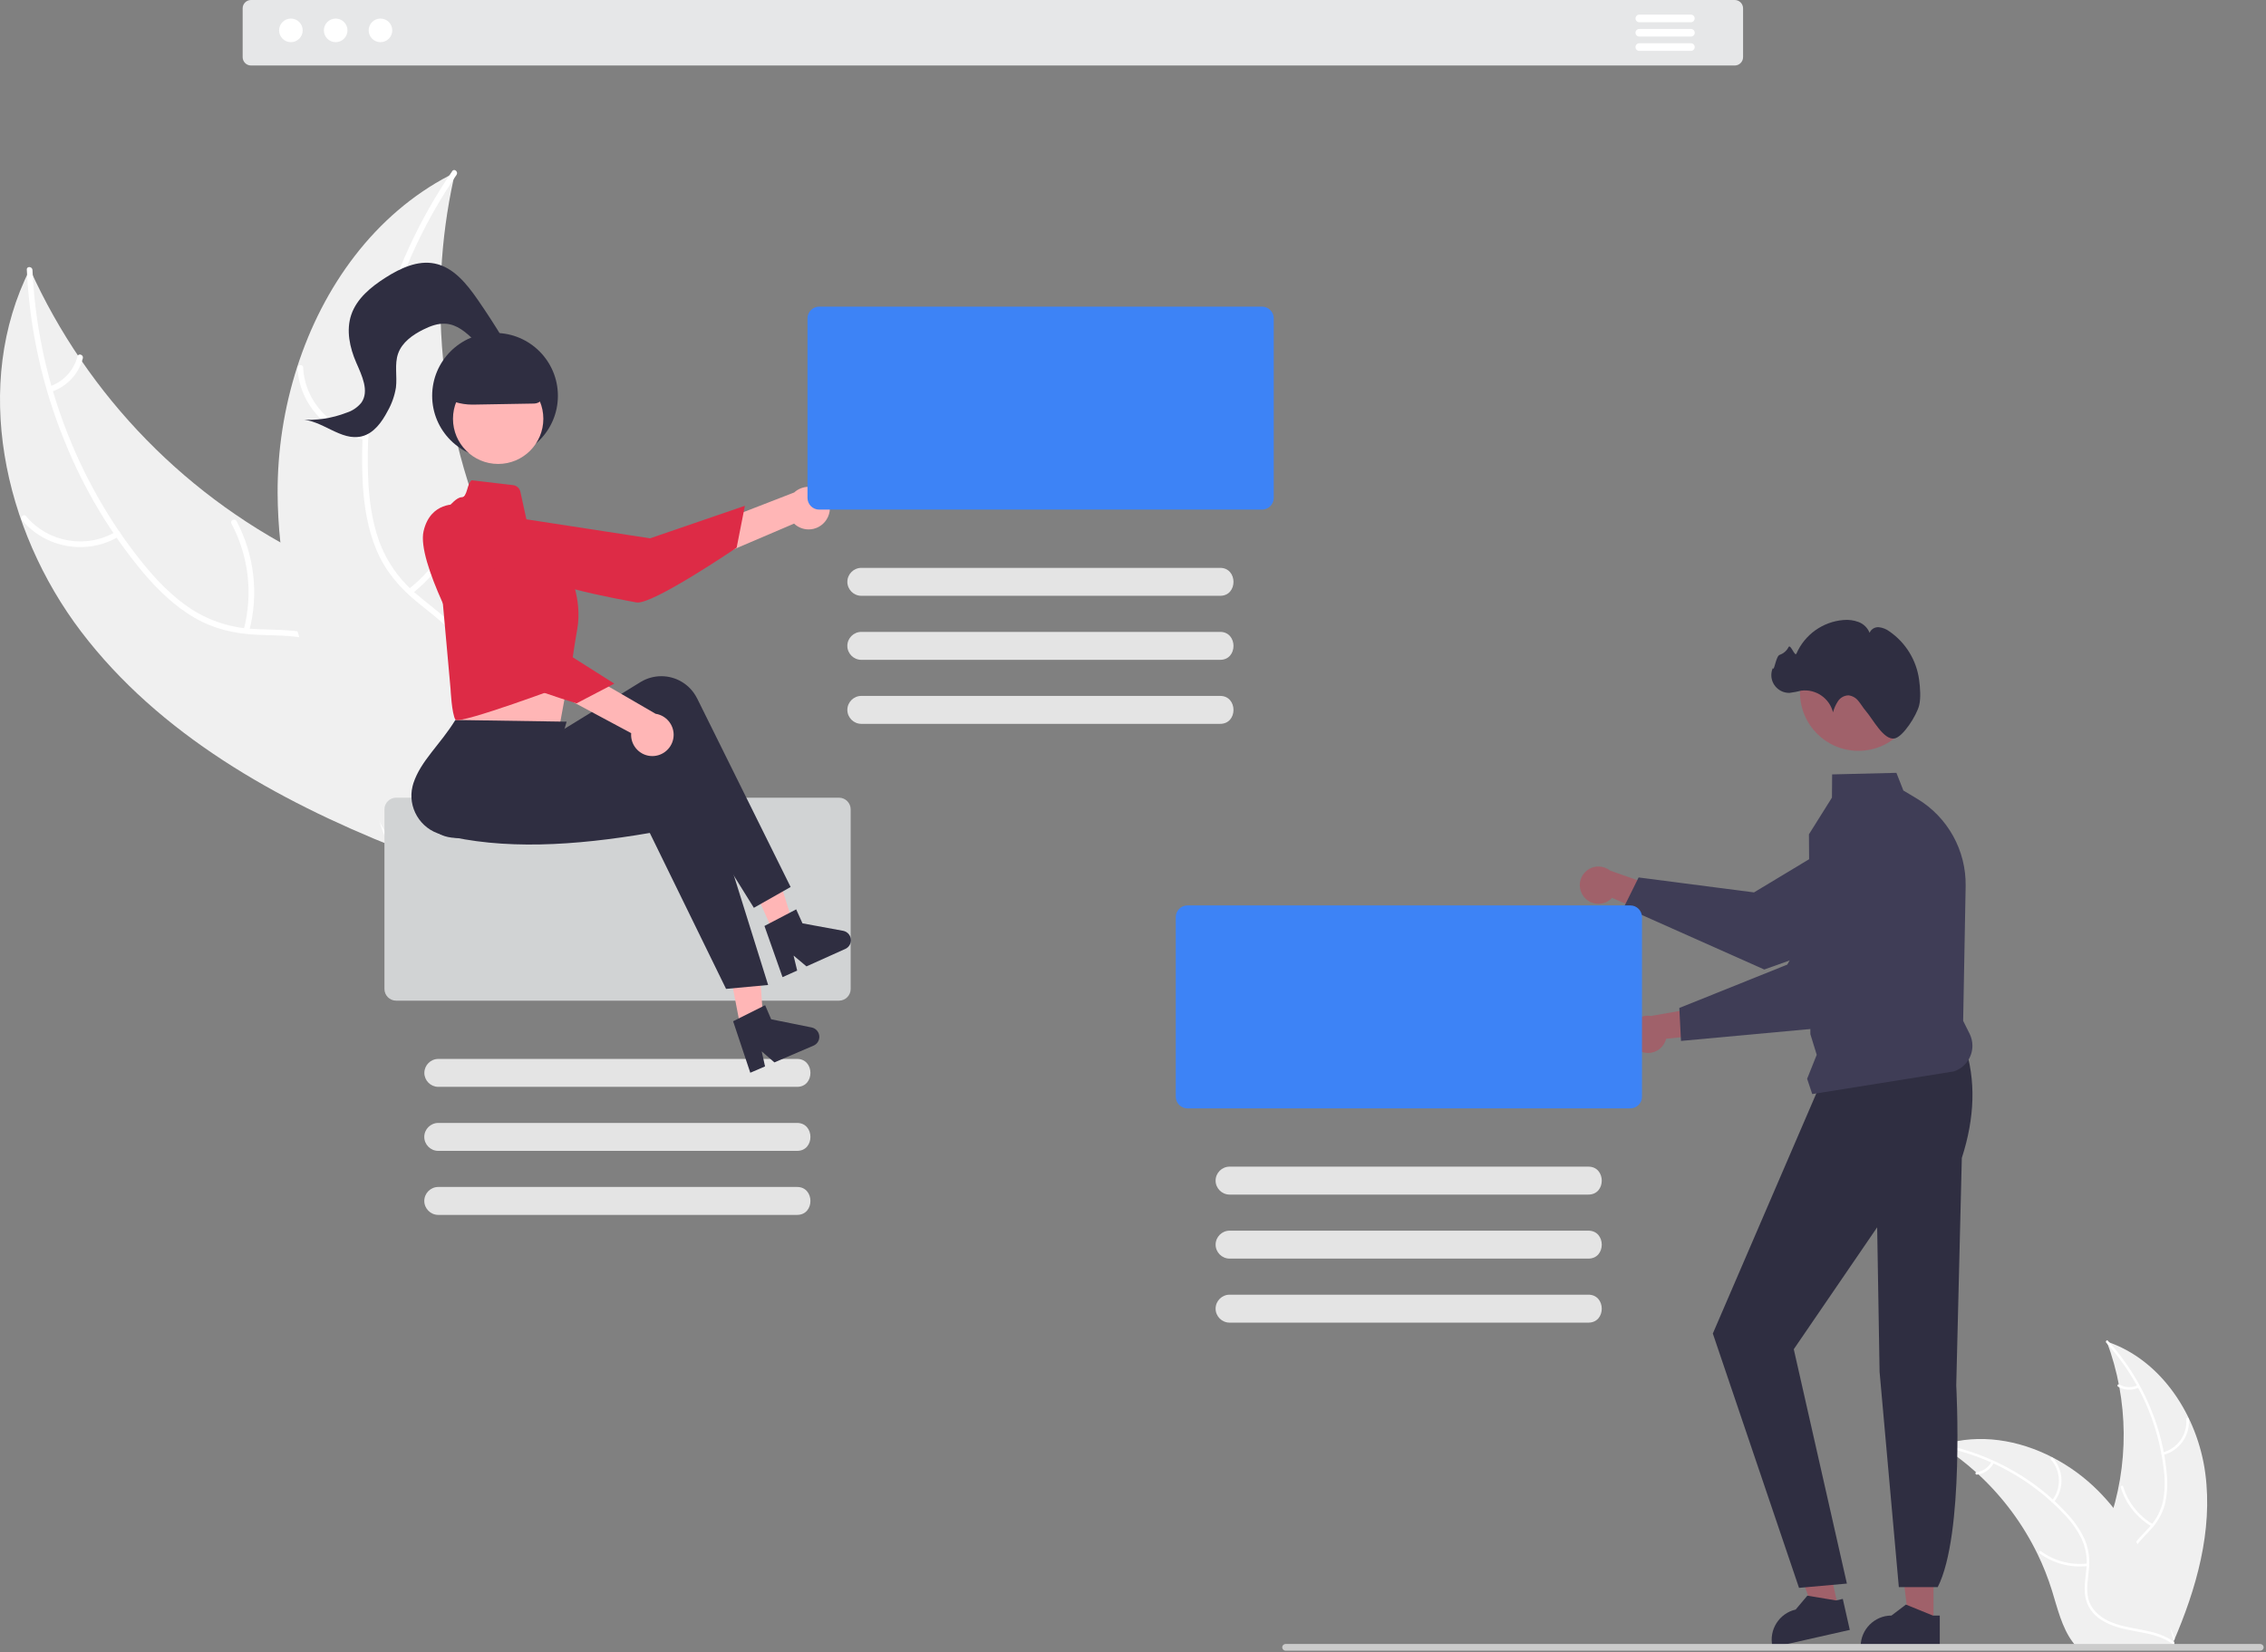 <?xml version="1.0" encoding="UTF-8" standalone="no"?>
<!DOCTYPE svg PUBLIC "-//W3C//DTD SVG 1.1//EN" "http://www.w3.org/Graphics/SVG/1.1/DTD/svg11.dtd">
<svg width="100%" height="100%" viewBox="0 0 809 590" version="1.1" xmlns="http://www.w3.org/2000/svg" xmlns:xlink="http://www.w3.org/1999/xlink" xml:space="preserve" xmlns:serif="http://www.serif.com/" style="fill-rule:evenodd;clip-rule:evenodd;stroke-linejoin:round;stroke-miterlimit:2;">
    <rect x="0" y="0" width="809" height="590" fill="#808080" stroke="none"/>
    <g transform="matrix(1,0,0,1,-223.317,-125.217)">
        <path d="M1010.65,651.374C1007.94,630.896 995.071,610.799 975.468,604.283C983.343,625.316 983.525,648.472 975.981,669.626C973.041,677.775 968.923,686.533 971.814,694.701C973.612,699.782 977.944,703.647 982.771,706.047C987.598,708.446 992.943,709.566 998.221,710.663L999.265,711.512C1007.48,692.559 1013.36,671.853 1010.65,651.374Z" style="fill:rgb(240,240,240);fill-rule:nonzero;"/>
    </g>
    <g transform="matrix(1,0,0,1,-223.317,-125.217)">
        <path d="M975.277,604.672C986.761,617.336 993.966,633.304 995.863,650.294C996.336,653.945 996.231,657.648 995.551,661.266C994.775,664.769 993.075,668.001 990.628,670.625C988.395,673.117 985.823,675.408 984.235,678.4C982.638,681.52 982.448,685.179 983.713,688.448C985.168,692.517 987.999,695.821 990.879,698.956C994.078,702.437 997.455,706.002 998.839,710.639C999.007,711.201 999.869,710.907 999.701,710.346C997.293,702.279 989.407,697.748 985.605,690.494C983.832,687.109 983.067,683.17 984.676,679.569C986.084,676.421 988.734,674.056 991.017,671.552C993.441,669.027 995.211,665.947 996.172,662.581C997.033,659.009 997.281,655.316 996.904,651.661C996.186,643.419 994.177,635.341 990.95,627.723C987.315,619.009 982.216,610.98 975.874,603.985C975.482,603.552 974.887,604.242 975.277,604.672L975.277,604.672Z" style="fill:white;fill-rule:nonzero;"/>
    </g>
    <g transform="matrix(1,0,0,1,-223.317,-125.217)">
        <path d="M995.574,644.787C1001.35,643.336 1005.26,637.861 1004.76,631.928C1004.71,631.345 1003.8,631.397 1003.85,631.981C1004.33,637.506 1000.67,642.605 995.282,643.924C994.713,644.064 995.008,644.926 995.574,644.787Z" style="fill:white;fill-rule:nonzero;"/>
    </g>
    <g transform="matrix(1,0,0,1,-223.317,-125.217)">
        <path d="M991.926,669.51C986.823,666.517 983.032,661.707 981.314,656.045C981.145,655.484 980.283,655.777 980.452,656.338C982.25,662.226 986.206,667.224 991.523,670.326C992.031,670.622 992.431,669.804 991.926,669.51L991.926,669.51Z" style="fill:white;fill-rule:nonzero;"/>
    </g>
    <g transform="matrix(1,0,0,1,-223.317,-125.217)">
        <path d="M986.477,619.878C984.388,620.891 981.923,620.785 979.928,619.597C979.425,619.296 979.025,620.114 979.525,620.414C981.734,621.716 984.452,621.838 986.77,620.74C987.001,620.653 987.126,620.399 987.055,620.163C986.974,619.927 986.714,619.799 986.478,619.878L986.477,619.878Z" style="fill:white;fill-rule:nonzero;"/>
    </g>
    <g transform="matrix(1,0,0,1,-223.317,-125.217)">
        <path d="M916.168,641.368C916.477,641.565 916.786,641.763 917.095,641.968C921.234,644.643 925.149,647.649 928.8,650.958C929.087,651.209 929.373,651.468 929.652,651.727C938.364,659.792 945.504,669.405 950.708,680.077C952.775,684.325 954.515,688.724 955.915,693.237C957.847,699.469 959.446,706.379 963.213,711.46C963.6,711.994 964.02,712.504 964.47,712.986L998.148,712.72C998.224,712.681 998.3,712.649 998.377,712.61L999.722,712.661C999.666,712.423 999.603,712.178 999.547,711.94C999.515,711.802 999.476,711.664 999.444,711.526C999.421,711.434 999.397,711.342 999.381,711.258C999.373,711.227 999.365,711.196 999.357,711.173C999.341,711.089 999.317,711.012 999.301,710.936C998.952,709.563 998.593,708.19 998.224,706.818C998.223,706.81 998.223,706.81 998.216,706.802C995.501,696.317 991.552,686.19 986.451,676.635C986.295,676.352 986.139,676.061 985.967,675.778C983.607,671.55 980.905,667.521 977.888,663.732C976.23,661.663 974.467,659.679 972.608,657.788C967.795,652.911 962.244,648.822 956.16,645.67C944.031,639.388 930.027,637.055 917.149,641.053C916.82,641.155 916.498,641.258 916.168,641.368Z" style="fill:rgb(240,240,240);fill-rule:nonzero;"/>
    </g>
    <g transform="matrix(1,0,0,1,-223.317,-125.217)">
        <path d="M916.248,641.795C933.042,644.992 948.408,653.404 960.151,665.828C962.727,668.458 964.873,671.478 966.508,674.776C967.998,678.04 968.586,681.644 968.212,685.212C967.93,688.547 967.255,691.924 967.789,695.269C968.392,698.722 970.443,701.758 973.422,703.606C977.034,705.979 981.283,706.913 985.47,707.682C990.12,708.536 994.962,709.349 998.859,712.218C999.332,712.565 999.843,711.812 999.372,711.465C992.591,706.474 983.567,707.604 976.164,704.101C972.71,702.466 969.728,699.781 968.845,695.937C968.073,692.576 968.766,689.092 969.081,685.718C969.497,682.243 969.055,678.718 967.795,675.452C966.333,672.081 964.307,668.984 961.806,666.292C956.27,660.144 949.803,654.904 942.64,650.764C934.491,645.994 925.586,642.653 916.31,640.886C915.736,640.777 915.677,641.686 916.248,641.795L916.248,641.795Z" style="fill:white;fill-rule:nonzero;"/>
    </g>
    <g transform="matrix(1,0,0,1,-223.317,-125.217)">
        <path d="M956.605,661.604C960.342,656.969 960.17,650.242 956.2,645.805C955.808,645.37 955.113,645.959 955.506,646.394C959.211,650.521 959.359,656.795 955.852,661.092C955.483,661.546 956.237,662.056 956.605,661.604Z" style="fill:white;fill-rule:nonzero;"/>
    </g>
    <g transform="matrix(1,0,0,1,-223.317,-125.217)">
        <path d="M968.578,683.54C962.701,684.224 956.778,682.665 951.998,679.179C951.524,678.833 951.013,679.586 951.485,679.931C956.466,683.55 962.634,685.159 968.747,684.435C969.33,684.365 969.157,683.471 968.578,683.54Z" style="fill:white;fill-rule:nonzero;"/>
    </g>
    <g transform="matrix(1,0,0,1,-223.317,-125.217)">
        <path d="M934.345,647.193C933.287,649.259 931.255,650.659 928.947,650.912C928.363,650.974 928.537,651.868 929.116,651.806C931.664,651.516 933.908,649.977 935.098,647.705C935.23,647.497 935.177,647.218 934.978,647.073C934.771,646.933 934.486,646.987 934.345,647.193L934.345,647.193Z" style="fill:white;fill-rule:nonzero;"/>
    </g>
    <g transform="matrix(1,0,0,1,-223.317,-125.217)">
        <path d="M788.709,445.353C789.959,446.997 791.911,447.965 793.977,447.965C795.826,447.965 797.592,447.19 798.845,445.83L820.41,455.21L818.31,443.171L798.153,436.11C796.971,435.158 795.497,434.638 793.979,434.638C790.329,434.638 787.326,437.642 787.326,441.292C787.326,442.761 787.812,444.189 788.709,445.353L788.709,445.353Z" style="fill:rgb(160,97,106);fill-rule:nonzero;"/>
    </g>
    <g transform="matrix(1,0,0,1,-223.317,-125.217)">
        <path d="M808.33,438.551L849.527,443.891L892.012,418.298C894.938,416.536 898.289,415.605 901.704,415.605C909.07,415.605 915.784,419.937 918.819,426.648C922.889,435.677 919.164,446.453 910.386,451.041L853.297,471.385L853.189,471.423L803.1,449.111L808.33,438.551Z" style="fill:rgb(63,61,86);fill-rule:nonzero;"/>
    </g>
    <path d="M690.298,579.764L681.54,579.764L677.374,545.984L690.3,545.985L690.298,579.764Z" style="fill:rgb(160,97,106);fill-rule:nonzero;"/>
    <g transform="matrix(1,0,0,1,-223.317,-125.217)">
        <path d="M915.848,713.47L887.61,713.469L887.61,713.112C887.61,707.083 892.571,702.121 898.601,702.121L898.602,702.121L903.76,698.208L913.383,702.122L915.848,702.122L915.848,713.47Z" style="fill:rgb(47,46,65);fill-rule:nonzero;"/>
    </g>
    <path d="M656.36,574.245L647.818,576.174L636.313,544.142L648.921,541.295L656.36,574.245Z" style="fill:rgb(160,97,106);fill-rule:nonzero;"/>
    <g transform="matrix(1,0,0,1,-223.317,-125.217)">
        <path d="M883.725,707.251L856.181,713.47L856.102,713.122C854.774,707.24 858.521,701.308 864.402,699.98L864.403,699.98L868.572,695.026L878.822,696.724L881.226,696.181L883.725,707.251Z" style="fill:rgb(47,46,65);fill-rule:nonzero;"/>
    </g>
    <g transform="matrix(1,0,0,1,-223.317,-125.217)">
        <path d="M924.706,498.471C928.812,510.854 928.378,524.296 923.72,538.724L921.728,619.952C921.728,619.952 924.695,673.22 915.12,691.964L901.234,691.964L894.359,615.087L893.496,563.487L863.725,607.02L882.687,690.707L865.596,692.235L834.826,601.415L872.79,513.304L924.706,498.471Z" style="fill:rgb(47,46,65);fill-rule:nonzero;"/>
    </g>
    <g transform="matrix(1,0,0,1,-223.317,-125.217)">
        <path d="M868.493,510.442L871.917,501.881L869.653,494.521L869.137,423.199L869.137,423.145L877.354,410.042L877.421,401.754L900.367,401.194L902.855,407.513L907.779,410.457C918.693,417.003 925.305,428.914 925.087,441.638L924.197,489.759L926.487,494.339C927.157,495.677 927.505,497.154 927.505,498.651C927.505,502.83 924.787,506.554 920.807,507.829L870.314,515.906L868.493,510.442Z" style="fill:rgb(63,61,86);fill-rule:nonzero;"/>
    </g>
    <circle cx="663.476" cy="247.27" r="20.849" style="fill:rgb(160,97,106);"/>
    <g transform="matrix(1,0,0,1,-223.317,-125.217)">
        <path d="M908.503,377.032C909.125,374.412 908.839,370.726 908.488,368.088C907.578,361.058 903.724,354.734 897.891,350.705C896.785,349.864 895.47,349.342 894.089,349.194C892.677,349.075 891.339,349.883 890.789,351.19C890.086,349.436 888.688,348.05 886.929,347.362C885.18,346.692 883.299,346.439 881.435,346.622C874.084,347.228 867.635,351.837 864.683,358.597C864.126,359.92 862.571,355.033 861.865,356.283C861.217,357.582 860.085,358.576 858.714,359.052C857.331,359.438 856.77,365.134 856.225,363.806C855.886,364.596 855.71,365.447 855.71,366.307C855.71,369.781 858.569,372.639 862.042,372.639C862.121,372.639 862.2,372.637 862.279,372.634C863.675,372.454 865.058,372.189 866.422,371.841C871.579,371.191 876.464,374.531 877.731,379.572C878.112,378.149 878.72,376.796 879.531,375.567C880.367,374.327 881.753,373.565 883.247,373.525C884.671,373.688 885.966,374.433 886.823,375.58C887.741,376.658 888.43,377.916 889.355,378.987C892.068,382.133 895.738,389.468 899.604,388.933C902.655,388.51 907.654,380.609 908.503,377.032Z" style="fill:rgb(47,46,65);fill-rule:nonzero;"/>
    </g>
    <g transform="matrix(1,0,0,1,-223.317,-125.217)">
        <path d="M809.071,500.687C809.903,501.049 810.8,501.235 811.707,501.235C814.762,501.235 817.44,499.12 818.146,496.148L841.544,493.784L833.824,484.31L812.789,488.007C812.423,487.945 812.053,487.914 811.682,487.914C808.032,487.914 805.029,490.918 805.029,494.568C805.029,497.228 806.624,499.643 809.071,500.687L809.071,500.687Z" style="fill:rgb(160,97,106);fill-rule:nonzero;"/>
    </g>
    <g transform="matrix(1,0,0,1,-223.317,-125.217)">
        <path d="M822.86,485.16L861.407,469.672L885.952,426.574C889.288,420.715 895.532,417.086 902.274,417.086C906.284,417.086 910.19,418.37 913.418,420.749C921.384,426.635 923.403,437.857 917.99,446.15L878.139,491.812L878.064,491.898L823.462,496.929L822.86,485.16Z" style="fill:rgb(63,61,86);fill-rule:nonzero;"/>
    </g>
    <g transform="matrix(1,0,0,1,-223.317,-125.217)">
        <path d="M1030.28,714.661L682.287,714.661C682.286,714.661 682.285,714.661 682.284,714.661C681.631,714.661 681.093,714.123 681.093,713.47C681.093,712.817 681.631,712.28 682.284,712.28C682.285,712.28 682.286,712.28 682.287,712.28L1030.28,712.28C1030.28,712.28 1030.28,712.28 1030.28,712.28C1030.93,712.28 1031.47,712.817 1031.47,713.47C1031.47,714.123 1030.93,714.661 1030.28,714.661C1030.28,714.661 1030.28,714.661 1030.28,714.661Z" style="fill:rgb(204,204,204);fill-rule:nonzero;"/>
    </g>
    <g transform="matrix(1,0,0,1,-223.317,-125.217)">
        <path d="M805.383,521.018L647.243,521.018C644.964,521.015 643.089,519.14 643.087,516.861L643.087,452.695C643.089,450.416 644.964,448.541 647.243,448.538L805.383,448.538C807.662,448.541 809.537,450.416 809.54,452.695L809.54,516.861C809.537,519.14 807.662,521.015 805.383,521.018Z" style="fill:rgb(61,131,246);fill-rule:nonzero;"/>
    </g>
    <g transform="matrix(1,0,0,1,-223.317,-125.217)">
        <path d="M790.325,551.799L662.301,551.799C662.299,551.799 662.296,551.799 662.294,551.799C659.558,551.799 657.306,549.547 657.306,546.811C657.306,544.074 659.558,541.823 662.294,541.823C662.296,541.823 662.299,541.823 662.301,541.823L790.325,541.823C796.758,541.733 796.822,551.889 790.325,551.799Z" style="fill:rgb(228,228,228);fill-rule:nonzero;"/>
    </g>
    <g transform="matrix(1,0,0,1,-223.317,-125.217)">
        <path d="M790.325,574.66L662.301,574.66C659.565,574.66 657.313,572.408 657.313,569.672C657.313,566.936 659.565,564.684 662.301,564.684L790.325,564.684C796.758,564.594 796.822,574.751 790.325,574.66Z" style="fill:rgb(228,228,228);fill-rule:nonzero;"/>
    </g>
    <g transform="matrix(1,0,0,1,-223.317,-125.217)">
        <path d="M790.325,597.522L662.301,597.522C662.299,597.522 662.296,597.522 662.294,597.522C659.558,597.522 657.306,595.27 657.306,592.534C657.306,589.797 659.558,587.546 662.294,587.546C662.296,587.546 662.299,587.546 662.301,587.546L790.325,587.546C796.758,587.456 796.822,597.612 790.325,597.522Z" style="fill:rgb(228,228,228);fill-rule:nonzero;"/>
    </g>
    <g transform="matrix(1,0,0,1,-223.317,-125.217)">
        <path d="M252.327,350.827C224.489,314.25 213.274,262.353 233.996,221.323C254.554,266.873 290.585,303.709 335.67,325.267C353.092,333.52 373.329,340.885 381.576,358.31C386.707,369.152 385.931,382.047 382.076,393.405C378.22,404.764 371.539,414.914 364.929,424.923L364.613,427.901C321.92,410.868 280.166,387.404 252.327,350.827Z" style="fill:rgb(240,240,240);fill-rule:nonzero;"/>
    </g>
    <g transform="matrix(1,0,0,1,-223.317,-125.217)">
        <path d="M234.908,221.638C236.614,259.245 250.346,296.552 273.969,325.936C279.076,332.289 284.81,338.289 291.669,342.765C298.387,347.078 306.14,349.512 314.118,349.816C321.551,350.248 329.205,349.83 336.403,352.061C343.991,354.414 349.646,359.988 352.986,367.104C357.072,375.809 357.786,385.464 358.156,394.93C358.567,405.44 358.828,416.364 363.915,425.854C364.532,427.004 362.711,427.894 362.096,426.745C353.244,410.233 358.585,390.712 353.209,373.301C350.7,365.177 345.727,357.759 337.541,354.6C330.381,351.837 322.489,352.262 314.958,351.889C307.052,351.498 299.647,349.826 292.751,345.814C285.697,341.709 279.717,335.921 274.469,329.727C262.675,315.591 253.177,299.689 246.323,282.604C238.392,263.148 233.848,242.477 232.887,221.489C232.828,220.19 234.849,220.347 234.908,221.638L234.908,221.638Z" style="fill:white;fill-rule:nonzero;"/>
    </g>
    <g transform="matrix(1,0,0,1,-223.317,-125.217)">
        <path d="M265.786,316.79C254.396,323.557 239.634,321.052 231.115,310.905C230.28,309.904 231.796,308.56 232.632,309.563C240.55,319.028 254.324,321.337 264.895,314.97C266.013,314.299 266.897,316.122 265.786,316.79L265.786,316.79Z" style="fill:white;fill-rule:nonzero;"/>
    </g>
    <g transform="matrix(1,0,0,1,-223.317,-125.217)">
        <path d="M310.32,350.093C313.682,337.365 312.121,323.826 305.952,312.196C305.34,311.044 307.16,310.154 307.772,311.305C314.169,323.419 315.764,337.512 312.236,350.749C311.899,352.011 309.985,351.348 310.32,350.093L310.32,350.093Z" style="fill:white;fill-rule:nonzero;"/>
    </g>
    <g transform="matrix(1,0,0,1,-223.317,-125.217)">
        <path d="M241.077,263.205C245.964,261.528 249.69,257.495 250.976,252.49C251.297,251.225 253.211,251.889 252.892,253.147C251.447,258.667 247.349,263.123 241.968,265.025C241.468,265.25 240.87,265.046 240.613,264.56C240.372,264.061 240.581,263.452 241.077,263.205L241.077,263.205Z" style="fill:white;fill-rule:nonzero;"/>
    </g>
    <g transform="matrix(1,0,0,1,-223.317,-125.217)">
        <path d="M385.762,186.853C385.584,187.649 385.406,188.445 385.239,189.254C382.902,199.967 381.439,210.852 380.864,221.802C380.806,222.648 380.76,223.506 380.727,224.352C379.623,250.747 383.43,277.119 391.954,302.125C395.355,312.072 399.507,321.746 404.376,331.063C411.1,343.93 419.415,357.347 421.437,371.274C421.664,372.725 421.801,374.188 421.847,375.656L368.271,428.055C368.089,428.113 367.919,428.184 367.737,428.242L365.693,430.432C365.409,429.969 365.123,429.483 364.839,429.02C364.672,428.752 364.518,428.473 364.352,428.205C364.245,428.022 364.138,427.839 364.031,427.681C363.995,427.62 363.96,427.559 363.936,427.511C363.829,427.353 363.747,427.194 363.652,427.048C362.049,424.334 360.464,421.604 358.894,418.858C358.882,418.846 358.882,418.846 358.882,418.822C346.976,397.869 336.714,375.737 330.138,352.752C329.941,352.06 329.73,351.357 329.557,350.642C326.651,340.265 324.597,329.667 323.417,318.955C322.789,313.088 322.459,307.192 322.428,301.292C322.377,286.045 324.724,270.884 329.383,256.367C338.677,227.427 357.122,201.782 383.719,187.895C384.4,187.54 385.069,187.196 385.762,186.853Z" style="fill:rgb(240,240,240);fill-rule:nonzero;"/>
    </g>
    <g transform="matrix(1,0,0,1,-223.317,-125.217)">
        <path d="M386.307,187.651C365.027,218.706 353.53,256.761 354.7,294.445C354.953,302.592 355.919,310.835 358.7,318.539C361.468,326.027 366.193,332.639 372.38,337.684C378.054,342.505 384.417,346.779 388.821,352.895C393.464,359.342 394.623,367.197 393.005,374.889C391.026,384.3 385.783,392.439 380.38,400.22C374.38,408.859 368.011,417.737 366.359,428.378C366.159,429.668 364.17,429.282 364.37,427.994C367.244,409.481 383.262,397.111 389.452,379.972C392.34,371.974 392.836,363.058 388.201,355.606C384.148,349.09 377.59,344.677 371.802,339.846C365.725,334.773 360.819,328.98 357.729,321.625C354.568,314.1 353.278,305.878 352.818,297.773C351.911,279.386 353.901,260.971 358.715,243.202C364.097,222.892 372.914,203.652 384.783,186.316C385.518,185.243 387.037,186.586 386.307,187.651L386.307,187.651Z" style="fill:white;fill-rule:nonzero;"/>
    </g>
    <g transform="matrix(1,0,0,1,-223.317,-125.217)">
        <path d="M353.673,282.216C340.505,280.762 330.226,269.873 329.533,256.643C329.469,255.341 331.489,255.181 331.553,256.484C332.176,268.809 341.784,278.945 354.057,280.227C355.354,280.364 354.962,282.352 353.673,282.216L353.673,282.216Z" style="fill:white;fill-rule:nonzero;"/>
    </g>
    <g transform="matrix(1,0,0,1,-223.317,-125.217)">
        <path d="M369.18,335.619C379.528,327.48 386.433,315.731 388.51,302.731C388.714,301.442 390.703,301.828 390.499,303.115C388.313,316.639 381.102,328.852 370.315,337.297C369.286,338.102 368.157,336.419 369.18,335.619L369.18,335.619Z" style="fill:white;fill-rule:nonzero;"/>
    </g>
    <g transform="matrix(1,0,0,1,-223.317,-125.217)">
        <path d="M366.206,224.555C371.118,226.158 376.521,225.181 380.561,221.959C381.579,221.142 382.707,222.825 381.696,223.637C377.218,227.175 371.263,228.265 365.822,226.544C365.287,226.423 364.933,225.9 365.02,225.358C365.128,224.814 365.661,224.453 366.206,224.555L366.206,224.555Z" style="fill:white;fill-rule:nonzero;"/>
    </g>
    <circle cx="176.735" cy="141.337" r="22.445" style="fill:rgb(47,46,65);"/>
    <g transform="matrix(1,0,0,1,-223.317,-125.217)">
        <path d="M522.866,482.549L364.726,482.549C362.447,482.546 360.572,480.671 360.57,478.392L360.57,414.226C360.572,411.946 362.447,410.072 364.726,410.069L522.866,410.069C525.145,410.072 527.02,411.946 527.023,414.226L527.023,478.392C527.02,480.671 525.145,482.546 522.866,482.549Z" style="fill:rgb(209,211,212);fill-rule:nonzero;"/>
    </g>
    <g transform="matrix(1,0,0,1,-223.317,-125.217)">
        <path d="M507.808,513.329L379.784,513.329C377.056,513.317 374.819,511.069 374.819,508.341C374.819,505.614 377.056,503.366 379.784,503.354L507.808,503.354C514.241,503.264 514.305,513.42 507.808,513.329Z" style="fill:rgb(228,228,228);fill-rule:nonzero;"/>
    </g>
    <g transform="matrix(1,0,0,1,-223.317,-125.217)">
        <path d="M507.808,536.191L379.784,536.191C379.782,536.191 379.78,536.191 379.777,536.191C377.041,536.191 374.789,533.939 374.789,531.203C374.789,528.467 377.041,526.215 379.777,526.215C379.78,526.215 379.782,526.215 379.784,526.215L507.808,526.215C514.241,526.125 514.305,536.281 507.808,536.191Z" style="fill:rgb(228,228,228);fill-rule:nonzero;"/>
    </g>
    <g transform="matrix(1,0,0,1,-223.317,-125.217)">
        <path d="M507.808,559.052L379.784,559.052C377.048,559.052 374.796,556.801 374.796,554.064C374.796,551.328 377.048,549.076 379.784,549.076L507.808,549.076C514.241,548.987 514.305,559.143 507.808,559.052Z" style="fill:rgb(228,228,228);fill-rule:nonzero;"/>
    </g>
    <g transform="matrix(1,0,0,1,-223.317,-125.217)">
        <path d="M518.32,310.88C516.924,312.997 514.552,314.274 512.016,314.274C510.081,314.274 508.217,313.53 506.814,312.197L450.779,336.117L452.253,322.248L506.861,301.075C508.263,299.782 510.102,299.064 512.009,299.064C516.175,299.064 519.603,302.492 519.603,306.658C519.603,308.161 519.156,309.631 518.32,310.88L518.32,310.88Z" style="fill:rgb(255,182,182);fill-rule:nonzero;"/>
    </g>
    <g transform="matrix(1,0,0,1,-223.317,-125.217)">
        <path d="M404.264,309.592C404.264,309.592 397.336,316.321 404.212,324.98C411.087,333.639 445.082,339.27 450.534,340.342C455.986,341.413 486.313,320.784 486.313,320.784L489.25,305.839L455.399,317.453L404.264,309.592Z" style="fill:rgb(221,43,70);fill-rule:nonzero;"/>
    </g>
    <g transform="matrix(1,0,0,1,-223.317,-125.217)">
        <path d="M385.659,360.648L386.204,371.013C386.204,371.013 384.594,380.194 385.918,382.176C387.233,384.147 423.097,384.396 423.097,384.396C423.097,384.396 425.467,371.622 427.508,360.44L385.659,360.648Z" style="fill:rgb(255,182,182);fill-rule:nonzero;"/>
    </g>
    <path d="M265.457,372.482L272.955,370.968L270.809,340.682L259.743,342.918L265.457,372.482Z" style="fill:rgb(255,182,182);fill-rule:nonzero;"/>
    <path d="M276.197,333.07L283.167,329.936L274.125,300.959L263.837,305.586L276.197,333.07Z" style="fill:rgb(255,182,182);fill-rule:nonzero;"/>
    <g transform="matrix(1,0,0,1,-223.317,-125.217)">
        <path d="M505.585,441.96L492.461,449.392L460.093,397.379C437.37,412.687 415.15,420.018 392.751,423.93C385.177,425.279 377.456,424.595 376.002,416.887C375.934,416.527 375.88,416.165 375.84,415.8C374.945,407.381 385.418,396.589 386.75,386.288L415.413,384.567L418.947,389.099L452.095,368.72C454.309,367.388 456.845,366.684 459.43,366.684C464.454,366.684 469.121,369.346 471.678,373.671C471.897,374.032 472.101,374.401 472.288,374.78L505.585,441.96Z" style="fill:rgb(47,46,65);fill-rule:nonzero;"/>
    </g>
    <g transform="matrix(1,0,0,1,-223.317,-125.217)">
        <path d="M497.552,476.95L482.534,478.345L455.305,422.656C428.303,427.3 402.829,428.788 380.795,423.17C373.317,421.195 368.745,413.471 370.61,405.965C370.696,405.608 370.795,405.256 370.908,404.907C373.545,396.861 380.447,391.168 385.886,382.319L425.61,382.923L421.173,398.232L459.763,393.238C460.324,393.171 460.888,393.137 461.452,393.137C468.663,393.137 474.791,398.618 475.593,405.784C475.645,406.203 475.679,406.624 475.695,407.046L497.552,476.95Z" style="fill:rgb(47,46,65);fill-rule:nonzero;"/>
    </g>
    <circle cx="177.853" cy="149.546" r="16.13" style="fill:rgb(255,182,182);"/>
    <g transform="matrix(1,0,0,1,-223.317,-125.217)">
        <path d="M391.713,296.716L406.503,298.456C407.779,298.606 408.825,299.555 409.099,300.809L411.451,311.572L426.113,328.839C426.113,328.839 431.378,338.711 429.404,349.9C427.43,361.088 426.562,369.401 426.562,369.401C426.562,369.401 387.231,384.148 385.914,382.174C384.598,380.199 384.171,371.231 384.171,371.231L378.906,312.657C378.906,312.657 384.829,302.785 388.12,302.785C390.244,302.713 389.971,297.933 391.713,296.716Z" style="fill:rgb(221,43,70);fill-rule:nonzero;"/>
    </g>
    <ellipse cx="203.645" cy="243.279" rx="3.755" ry="4.506" style="fill:rgb(221,43,70);"/>
    <g transform="matrix(1,0,0,1,-223.317,-125.217)">
        <path d="M485.053,489.901L496.484,484.172L498.638,489.198L513.093,492.12C514.68,492.441 515.832,493.849 515.832,495.469C515.832,496.832 515.016,498.071 513.762,498.608L499.796,504.595L495.257,500.655L496.449,506.03L491.183,508.287L485.053,489.901Z" style="fill:rgb(47,46,65);fill-rule:nonzero;"/>
    </g>
    <g transform="matrix(1,0,0,1,-223.317,-125.217)">
        <path d="M496.242,455.876L507.57,449.947L509.813,454.935L524.317,457.602C525.932,457.899 527.116,459.32 527.116,460.962C527.116,462.304 526.324,463.527 525.1,464.077L511.241,470.309L506.634,466.449L507.92,471.802L502.694,474.151L496.242,455.876Z" style="fill:rgb(47,46,65);fill-rule:nonzero;"/>
    </g>
    <g transform="matrix(1,0,0,1,-223.317,-125.217)">
        <path d="M391.954,269.703C387.693,269.71 383.532,268.398 380.047,265.947L379.93,265.865L379.93,265.723C379.94,257.198 386.953,250.185 395.478,250.175L402.025,250.175C410.55,250.185 417.563,257.198 417.573,265.723C417.564,267.673 415.981,269.283 414.032,269.326L392.322,269.7C392.199,269.702 392.076,269.703 391.954,269.703Z" style="fill:rgb(47,46,65);fill-rule:nonzero;"/>
    </g>
    <g transform="matrix(1,0,0,1,-223.317,-125.217)">
        <path d="M456.88,395.176C456.649,395.198 456.417,395.208 456.185,395.208C452.041,395.208 448.632,391.799 448.632,387.656C448.632,387.443 448.641,387.231 448.659,387.02L394.956,358.241L406.702,350.721L457.368,380.103C461.064,380.663 463.823,383.873 463.823,387.61C463.823,391.531 460.787,394.84 456.88,395.176L456.88,395.176Z" style="fill:rgb(255,182,182);fill-rule:nonzero;"/>
    </g>
    <g transform="matrix(1,0,0,1,-223.317,-125.217)">
        <path d="M386.577,305.355C386.577,305.355 376.993,304.155 374.534,314.935C372.074,325.715 388.934,355.767 391.506,360.692C394.079,365.617 429.139,376.388 429.139,376.388L442.64,369.337L412.411,350.178L386.577,305.355Z" style="fill:rgb(221,43,70);fill-rule:nonzero;"/>
    </g>
    <g transform="matrix(1,0,0,1,-223.317,-125.217)">
        <path d="M403.666,252.579C405.175,250.729 403.996,247.988 402.758,245.945C399.922,241.266 396.945,236.676 393.828,232.175C389.932,226.551 385.212,220.672 378.505,219.323C372.388,218.094 366.226,221 360.964,224.352C355.79,227.648 350.694,231.799 348.725,237.609C346.84,243.169 348.164,249.343 350.509,254.725C352.517,259.334 355.219,264.846 352.355,268.978C350.984,270.676 349.141,271.93 347.058,272.583C341.769,274.637 336.086,275.476 330.429,275.036C338.196,274.953 344.995,282.928 352.524,281.02C356.794,279.938 359.638,275.958 361.684,272.057C363.181,269.438 364.194,266.57 364.674,263.591C365.171,259.551 364.095,255.299 365.453,251.462C366.867,247.468 370.626,244.795 374.419,242.909C376.938,241.656 379.684,240.61 382.489,240.823C390.44,241.425 394.558,251.211 402.103,253.792" style="fill:rgb(47,46,65);fill-rule:nonzero;"/>
    </g>
    <g transform="matrix(1,0,0,1,-223.317,-125.217)">
        <path d="M673.905,307.196L515.766,307.196C513.486,307.194 511.612,305.319 511.609,303.04L511.609,238.873C511.612,236.594 513.486,234.719 515.766,234.717L673.905,234.717C676.185,234.719 678.059,236.594 678.062,238.873L678.062,303.04C678.059,305.319 676.185,307.194 673.905,307.196Z" style="fill:rgb(61,131,246);fill-rule:nonzero;"/>
    </g>
    <g transform="matrix(1,0,0,1,-223.317,-125.217)">
        <path d="M658.848,337.977L530.824,337.977C528.087,337.977 525.836,335.725 525.836,332.989C525.836,330.253 528.087,328.001 530.824,328.001L658.848,328.001C665.28,327.911 665.344,338.068 658.848,337.977Z" style="fill:rgb(228,228,228);fill-rule:nonzero;"/>
    </g>
    <g transform="matrix(1,0,0,1,-223.317,-125.217)">
        <path d="M658.848,360.839L530.824,360.839C530.821,360.839 530.819,360.839 530.816,360.839C528.08,360.839 525.829,358.587 525.829,355.851C525.829,353.114 528.08,350.863 530.816,350.863C530.819,350.863 530.821,350.863 530.824,350.863L658.848,350.863C665.28,350.773 665.344,360.929 658.848,360.839Z" style="fill:rgb(228,228,228);fill-rule:nonzero;"/>
    </g>
    <g transform="matrix(1,0,0,1,-223.317,-125.217)">
        <path d="M658.848,383.7L530.824,383.7C528.087,383.7 525.836,381.448 525.836,378.712C525.836,375.976 528.087,373.724 530.824,373.724L658.848,373.724C665.28,373.634 665.344,383.791 658.848,383.7Z" style="fill:rgb(228,228,228);fill-rule:nonzero;"/>
    </g>
    <g transform="matrix(1,0,0,1,-223.317,-125.217)">
        <path d="M842.658,148.606L312.917,148.606C311.29,148.604 309.951,147.265 309.95,145.638L309.95,128.184C309.951,126.557 311.29,125.219 312.917,125.217L842.658,125.217C844.285,125.219 845.624,126.557 845.625,128.184L845.625,145.638C845.624,147.265 844.285,148.604 842.658,148.606Z" style="fill:rgb(230,231,232);fill-rule:nonzero;"/>
    </g>
    <circle id="b637d542-0ea5-46b9-aa61-095218110267" cx="103.853" cy="10.843" r="4.213" style="fill:white;"/>
    <circle id="b2f1169c-b566-47c9-8d4c-e5da87bed52d" cx="119.843" cy="10.843" r="4.213" style="fill:white;"/>
    <circle id="a4343e91-3550-42c2-91d2-f5254c8e4c9c" cx="135.834" cy="10.843" r="4.213" style="fill:white;"/>
    <g transform="matrix(1,0,0,1,-223.317,-125.217)">
        <path d="M826.991,133.16L808.578,133.16C807.834,133.154 807.225,132.54 807.225,131.796C807.225,131.052 807.834,130.438 808.578,130.432L826.991,130.432C827.735,130.438 828.344,131.052 828.344,131.796C828.344,132.54 827.735,133.154 826.991,133.16Z" style="fill:white;fill-rule:nonzero;"/>
    </g>
    <g transform="matrix(1,0,0,1,-223.317,-125.217)">
        <path d="M826.991,138.275L808.578,138.275C807.83,138.275 807.214,137.659 807.214,136.911C807.214,136.163 807.83,135.547 808.578,135.547L826.991,135.547C826.995,135.547 826.999,135.547 827.003,135.547C827.751,135.547 828.367,136.163 828.367,136.911C828.367,137.659 827.751,138.275 827.003,138.275C826.999,138.275 826.995,138.275 826.991,138.275Z" style="fill:white;fill-rule:nonzero;"/>
    </g>
    <g transform="matrix(1,0,0,1,-223.317,-125.217)">
        <path d="M826.991,143.39L808.578,143.39C807.83,143.39 807.214,142.774 807.214,142.026C807.214,141.278 807.83,140.662 808.578,140.662L826.991,140.662C827.739,140.662 828.355,141.278 828.355,142.026C828.355,142.774 827.739,143.39 826.991,143.39Z" style="fill:white;fill-rule:nonzero;"/>
    </g>
</svg>
